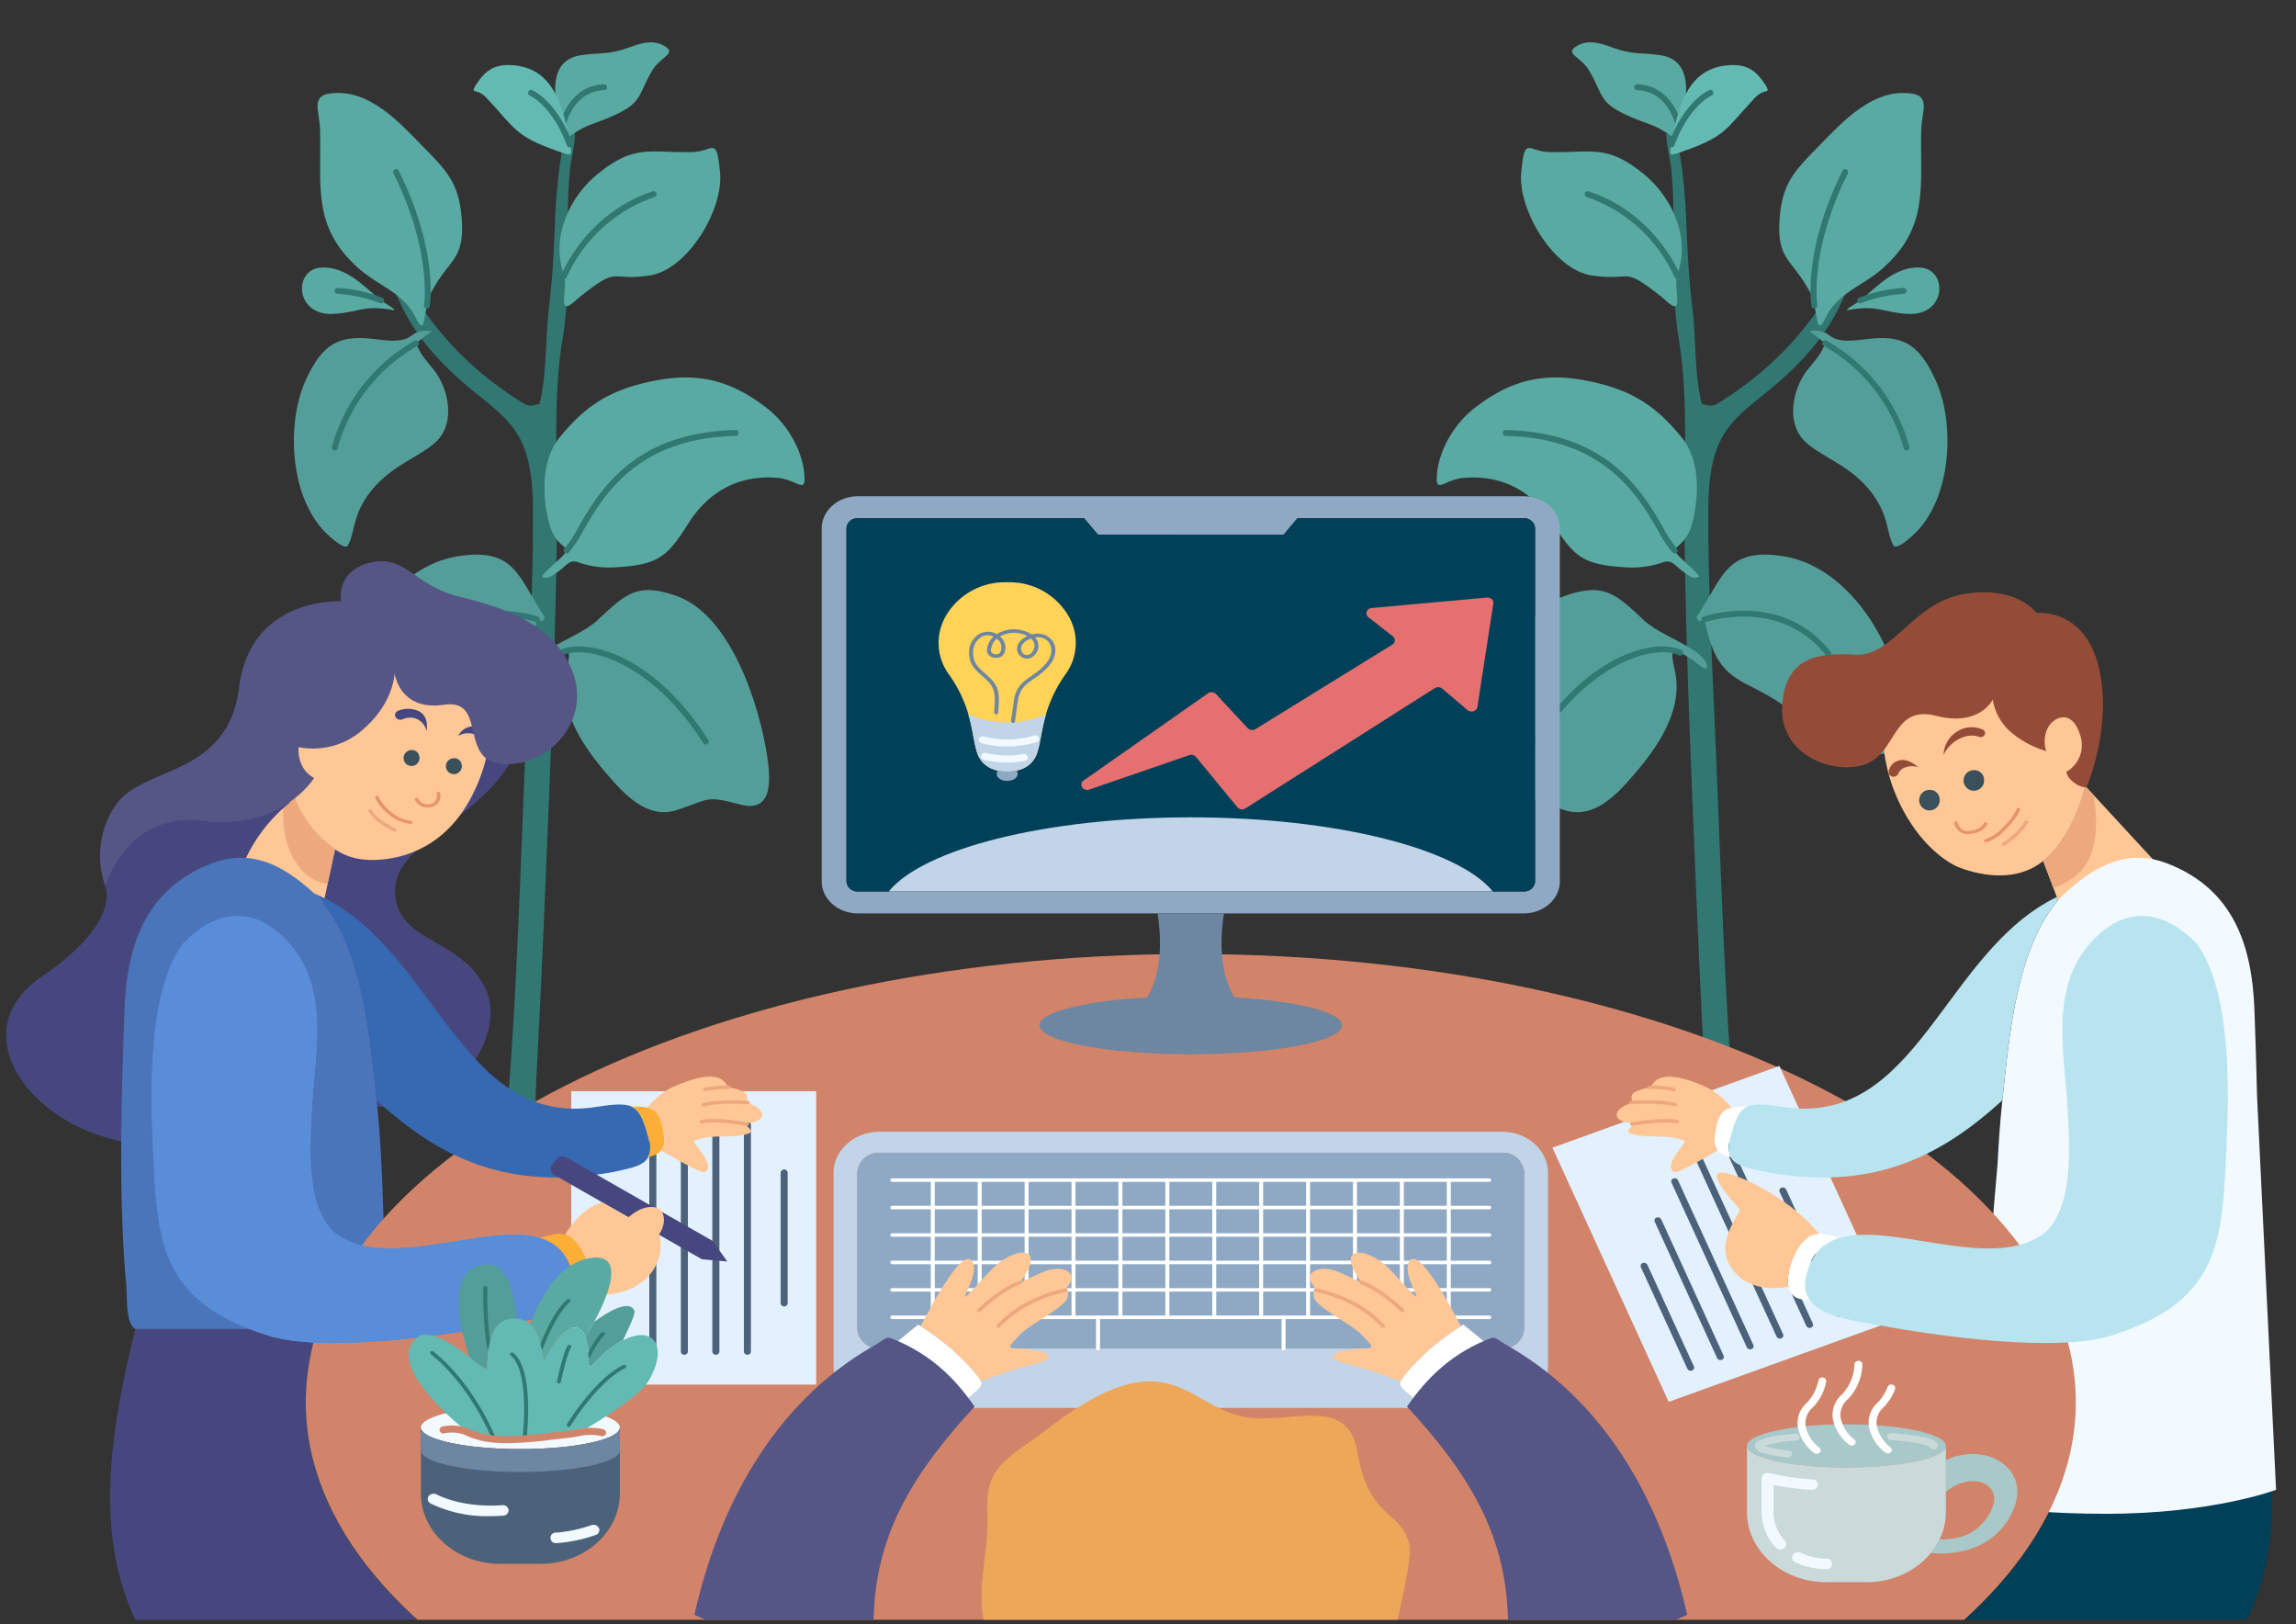 <svg xmlns="http://www.w3.org/2000/svg" xmlns:xlink="http://www.w3.org/1999/xlink" width="403.929" height="285.729" viewBox="0 0 403.929 285.729">
  <rect x="0" y="0" width="403.929" height="285.729" fill="#333333" stroke="none"/>
  <defs>
    <clipPath id="clip-path">
      <rect x="23" width="403.929" height="285.729" fill="none"/>
    </clipPath>
    <clipPath id="clip-path-2">
      <rect id="Rectángulo_43499" data-name="Rectángulo 43499" width="351.172" height="258.525" fill="none"/>
    </clipPath>
    <clipPath id="clip-path-3">
      <rect id="Rectángulo_43500" data-name="Rectángulo 43500" width="387.48" height="296.729" fill="none"/>
    </clipPath>
    <clipPath id="clip-path-4">
      <rect id="Rectángulo_43503" data-name="Rectángulo 43503" width="464.929" height="274.756" fill="none"/>
    </clipPath>
  </defs>
  <g id="Grupo_593156" data-name="Grupo 593156" transform="translate(-1409.071 -4339.192)">
    <g id="Grupo_de_desplazamiento_1" data-name="Grupo de desplazamiento 1" transform="translate(1386.071 4339.192)" clip-path="url(#clip-path)" style="isolation: isolate">
      <g id="Grupo_157783" data-name="Grupo 157783" transform="translate(62.722 38.204)">
        <g id="Grupo_154232" data-name="Grupo 154232" transform="translate(-36.308 -38.204)">
          <g id="Grupo_154231" data-name="Grupo 154231" clip-path="url(#clip-path-3)">
            <path id="Trazado_214589" data-name="Trazado 214589" d="M565.447,75.83c-.735-6.11-.926-10.865-1.17-16.959-.051-1.247-.922-16.515-3.265-14.723-.628.48.53,5.443.634,6.444,1.066,10.152-.313,20.448,1.4,30.53,1.723,10.633.836,22.825.964,33.739.236,20.3,1.143,41.114,1.981,61.42q.7,16.894,1.569,33.78c.583,11.292.274,21.93.409,33.13a29.459,29.459,0,0,0,.212,3.346c3.076.868,4.636,1.417,7.908,1.232.908-3.57-2.084-17.718-2.585-22.7-2.431-24.766-3.019-50.547-4.12-75.474-.563-12.758-1.237-26.23-1.172-38.965C568.3,93.2,575.566,94.846,585.7,83.4c4.406-4.974,6.3-9.215,8.451-15.466.342-.991.109-1.164-.493-1.99C587.172,77.3,581.442,84.9,570.2,92.008c-1.281.811-1.719.632-3.148.294-1.3-5.51-.99-10.881-1.6-16.473" transform="translate(-271.08 -21.248)" fill="#317772" fill-rule="evenodd"/>
            <path id="Trazado_214590" data-name="Trazado 214590" d="M533.294,212.862c.763.494,3.381,3.062,2.575.651-1.449-2.9-7.858-4.609-10.961-7.491-4.748-4.41-6.861-6.816-13.964-4.261-9.5,3.418-14.532,19.1-15.9,28.21-.6,3.989-1.077,10.036,4.774,8.459,6.176-1.664,5.368-.9,11.063.969,5.513,1.805,9.709-3.18,12.966-7.039,3.976-4.712,7.938-10.947,6.53-17.384-.83-3.79-.907-4.473,2.918-2.115" transform="translate(-239.12 -96.923)" fill="#549e9a" fill-rule="evenodd"/>
            <path id="Trazado_214591" data-name="Trazado 214591" d="M515.8,237.123a.517.517,0,0,0,.436-.239c9.384-14.729,20.939-17.35,24.761-15.436a.517.517,0,0,0,.462-.925c-4.237-2.12-16.24.339-26.094,15.805a.517.517,0,0,0,.435.8" transform="translate(-249.066 -106.17)" fill="#317772"/>
            <path id="Trazado_214592" data-name="Trazado 214592" d="M606.436,211.129c.615,2.9,2.469,11.683-1.89,12.468-4.213.758-9.627-1.527-12.884-4.159-5.482-4.429-5.351-4.739-11.884-8.042-5.227-2.643-6.059-6.111-7.33-11.347-.984.382-.869.51-1.383-.386,4.674-6.9,5.118-12.381,15.393-10.709,10.217,1.663,17.814,12.7,19.978,22.176" transform="translate(-276.03 -91.096)" fill="#549e9a" fill-rule="evenodd"/>
            <path id="Trazado_214593" data-name="Trazado 214593" d="M595.05,215.787a.517.517,0,0,0,.407-.836c-8.51-10.9-22.232-6.222-22.37-6.174a.517.517,0,0,0,.344.975c.13-.046,13.165-4.476,21.211,5.836a.517.517,0,0,0,.408.2" transform="translate(-276.84 -100.313)" fill="#317772"/>
            <path id="Trazado_214594" data-name="Trazado 214594" d="M525.575,162.224c.77.561,2.1,1.81,3.135,1.262.617-.325-4.588-4.135-4.2-4.826.37-.655,1.991-1.261,2.907-4.075,1.39-4.779,1.657-11.348-1.542-15.446-4.879-6.117-9.532-8.806-17.258-10.25-7.783-1.455-13.57.289-19.7,5.172-3.427,2.814-6.172,7.555-6.285,12.061-.063,2.481,1.461.352,4.463-.039,6.876-.684,12.335,2.217,16,8.012,3.6,5.7,5.186,7.206,12.274,7.652a16.766,16.766,0,0,0,7.084-.838c1.437-.507,1.942.4,3.126,1.315" transform="translate(-233.283 -61.998)" fill="#59aaa2" fill-rule="evenodd"/>
            <path id="Trazado_214595" data-name="Trazado 214595" d="M535.366,167.988a.517.517,0,0,0,.372-.876,21.222,21.222,0,0,1-2.414-3.667c-3.63-6.279-9.706-16.788-27.7-17.167a.517.517,0,0,0-.022,1.034c17.408.368,23.3,10.561,26.822,16.651a21.276,21.276,0,0,0,2.565,3.867.517.517,0,0,0,.372.158" transform="translate(-244.145 -70.635)" fill="#317772"/>
            <path id="Trazado_214596" data-name="Trazado 214596" d="M621.74,150.4c-1.411-2.116-.709-5.46-4.3-9.872-3.955-4.86-9.68-6.242-12.016-9.277-2.568-3.336-1.361-8.674,1-11.76,1.43-1.867,2.312-2.476,3.2-4.794-.92-.745-1.853-1.452-2.793-2.168,4.927-.387,2.119,2.536,9.643,1.494,6.7-.928,9.549.671,12.5,6.993,3.653,7.826,2.915,21.349-3.964,27.511-.586.526-2.508,2.282-3.276,1.873" transform="translate(-291.943 -54.322)" fill="#549e9a" fill-rule="evenodd"/>
            <path id="Trazado_214597" data-name="Trazado 214597" d="M628.737,135.141a.524.524,0,0,0,.143-.02.517.517,0,0,0,.354-.64,30.781,30.781,0,0,0-14.589-18.676.517.517,0,0,0-.441.935,29.717,29.717,0,0,1,14.037,18.025.517.517,0,0,0,.5.375" transform="translate(-296.738 -55.897)" fill="#317772"/>
            <path id="Trazado_214598" data-name="Trazado 214598" d="M607.39,71.19c-1.9,3.9-1.125-1.511-2.806-4.674-3.071-5.778-5.843-5.451-5.257-12.9.488-6.208,2.657-8.343,6.886-12.654s9.617-10.3,16.464-9.218c3.159.5,1.662,3.263,1.574,6.1-.31,9.9,1.589,17.266-6.875,24.7-3.467,3.048-7.841,4.2-9.986,8.636" transform="translate(-289.652 -15.268)" fill="#59aaa2" fill-rule="evenodd"/>
            <path id="Trazado_214599" data-name="Trazado 214599" d="M610.6,82.075a.524.524,0,0,0,.085-.007.518.518,0,0,0,.426-.594c-.016-.093-1.445-9.466,5.358-23.159a.517.517,0,1,0-.925-.46c-6.965,14.02-5.517,23.4-5.452,23.788a.517.517,0,0,0,.509.432" transform="translate(-294.814 -27.798)" fill="#317772"/>
            <path id="Trazado_214600" data-name="Trazado 214600" d="M624.924,96.55c2.983-2.472,5.946-5.723,10.192-5.55,5,.2,4.747,8.439-1.941,8.159-4.435-.186-5.333-1.653-10.551-.7-1.18.216,1.227-1.08,1.718-1.46Z" transform="translate(-300.795 -43.939)" fill="#59aaa2" fill-rule="evenodd"/>
            <path id="Trazado_214601" data-name="Trazado 214601" d="M626.332,100.651a.513.513,0,0,0,.218-.049,25.613,25.613,0,0,1,7.5-1.621.517.517,0,0,0-.1-1.029,25.951,25.951,0,0,0-7.841,1.713.517.517,0,0,0,.221.985" transform="translate(-302.493 -47.298)" fill="#317772"/>
            <path id="Trazado_214602" data-name="Trazado 214602" d="M536.1,76.565c-7.191-5.7-4.952-2.736-12.249-3.79-6.806-.983-13.11-11.617-12.487-18.125.633-6.624,1.138-3.691,4.884-3.6,7.475.185,10.127-1.49,16.686,3.876,4.63,3.785,7.791,10.23,6.325,16.231-.95,3.892-.557,2.29-.441,6.011.071,2.256-1.839.095-2.718-.6" transform="translate(-247.154 -24.301)" fill="#59aaa2" fill-rule="evenodd"/>
            <path id="Trazado_214603" data-name="Trazado 214603" d="M549.336,80.528a.524.524,0,0,0,.186-.035.518.518,0,0,0,.3-.669c-.042-.109-4.328-10.914-16.112-14.753a.517.517,0,0,0-.32.984A26.356,26.356,0,0,1,548.854,80.2a.518.518,0,0,0,.483.331" transform="translate(-257.644 -31.41)" fill="#317772"/>
            <path id="Trazado_214604" data-name="Trazado 214604" d="M546.214,30.909c1.018.33,1.341-1.765,1.617-2.659,1.255-4.084,2.218-10.731-3.549-11.585-3.549-.526-4.846-.018-8.584-1.395-2.161-.8-4.4-1.489-6.469-.017-1.678,1.191,1.141,1.781,2.521,4.164,2.588,4.468,1.593,5.654,7.34,8.123,3.065,1.317,4.193,1.284,7.124,3.367" transform="translate(-255.557 -6.949)" fill="#59aaa2" fill-rule="evenodd"/>
            <path id="Trazado_214605" data-name="Trazado 214605" d="M557.78,36.692a.474.474,0,0,0,.1-.009.516.516,0,0,0,.411-.6c-.013-.072-1.441-7.23-7.892-7.4a.51.51,0,0,0-.53.5.517.517,0,0,0,.5.531c5.627.145,6.891,6.491,6.9,6.555a.516.516,0,0,0,.507.421" transform="translate(-265.783 -13.849)" fill="#317772"/>
            <path id="Trazado_214606" data-name="Trazado 214606" d="M579,25.807c.8,1.544-.262.261-1.967,2.066C571.944,33.26,572.1,34.6,564.5,37.254c-2.774.97-2.695,1.169-1.936-2.618,1.165-5.814,2.952-12.1,10.006-12.5,3.214-.184,4.791,1.062,6.428,3.676" transform="translate(-271.702 -10.678)" fill="#63bab3" fill-rule="evenodd"/>
            <path id="Trazado_214607" data-name="Trazado 214607" d="M562.142,40.689a.518.518,0,0,0,.491-.357c.021-.064,2.13-6.407,6.548-8.786a.517.517,0,1,0-.489-.911c-4.787,2.577-6.951,9.1-7.041,9.376a.517.517,0,0,0,.331.652.528.528,0,0,0,.16.025" transform="translate(-271.467 -14.764)" fill="#317772"/>
            <path id="Trazado_214609" data-name="Trazado 214609" d="M591.926,408.926c-.3-4.6-2.783-30.067-9.568-28.848-4.769.856-11.324,24.637-7.477,30.453,2.459,3.718,16.765,10.415,17.078-.137Z" transform="translate(-277.313 -183.512)" fill="#549e9a" fill-rule="evenodd"/>
            <path id="Trazado_214612" data-name="Trazado 214612" d="M153.223,75.83c.735-6.11.926-10.865,1.17-16.959.051-1.247.922-16.515,3.265-14.723.628.48-.53,5.443-.634,6.444-1.066,10.152.313,20.448-1.4,30.53-1.723,10.633-.836,22.825-.964,33.739-.236,20.3-1.143,41.114-1.981,61.42q-.7,16.894-1.569,33.78c-.584,11.292-.274,21.93-.41,33.13a29.358,29.358,0,0,1-.212,3.346c-3.076.868-4.636,1.417-7.908,1.232-.908-3.57,2.084-17.718,2.585-22.7,2.432-24.766,3.019-50.547,4.12-75.474.563-12.758,1.237-26.23,1.172-38.965C150.368,93.2,143.1,94.846,132.965,83.4c-4.406-4.974-6.3-9.215-8.451-15.466-.342-.991-.11-1.164.493-1.99C131.5,77.3,137.227,84.9,148.471,92.008c1.281.811,1.719.632,3.148.294,1.3-5.51.99-10.881,1.6-16.473" transform="translate(-60.109 -21.248)" fill="#317772" fill-rule="evenodd"/>
            <path id="Trazado_214613" data-name="Trazado 214613" d="M178.05,212.862c-.763.494-3.381,3.062-2.575.651,1.449-2.9,7.858-4.609,10.961-7.491,4.748-4.41,6.861-6.816,13.964-4.261,9.5,3.418,14.532,19.1,15.9,28.21.6,3.989,1.077,10.036-4.774,8.459-6.176-1.664-5.368-.9-11.063.969-5.513,1.805-9.709-3.18-12.966-7.039-3.976-4.712-7.938-10.947-6.53-17.384.83-3.79.907-4.473-2.917-2.115" transform="translate(-84.744 -96.923)" fill="#549e9a" fill-rule="evenodd"/>
            <path id="Trazado_214614" data-name="Trazado 214614" d="M209.445,237.123a.516.516,0,0,1-.436-.239c-9.385-14.729-20.939-17.35-24.761-15.436a.517.517,0,0,1-.462-.925c4.237-2.12,16.24.339,26.095,15.805a.517.517,0,0,1-.435.8" transform="translate(-88.696 -106.17)" fill="#317772"/>
            <path id="Trazado_214615" data-name="Trazado 214615" d="M109.61,211.129c-.615,2.9-2.469,11.683,1.89,12.468,4.213.758,9.627-1.527,12.884-4.159,5.482-4.429,5.351-4.739,11.884-8.042,5.227-2.643,6.059-6.111,7.33-11.347.984.382.87.51,1.383-.386-4.674-6.9-5.118-12.381-15.393-10.709-10.217,1.663-17.814,12.7-19.978,22.176" transform="translate(-52.536 -91.096)" fill="#549e9a" fill-rule="evenodd"/>
            <path id="Trazado_214616" data-name="Trazado 214616" d="M133.6,215.787a.517.517,0,0,1-.407-.836c8.51-10.9,22.232-6.222,22.37-6.174a.517.517,0,0,1-.344.975c-.13-.046-13.165-4.476-21.212,5.836a.515.515,0,0,1-.407.2" transform="translate(-64.326 -100.313)" fill="#317772"/>
            <path id="Trazado_214617" data-name="Trazado 214617" d="M181.263,162.224c-.77.561-2.1,1.81-3.135,1.262-.617-.325,4.588-4.135,4.2-4.826-.37-.655-1.991-1.261-2.907-4.075-1.39-4.779-1.657-11.348,1.542-15.446,4.879-6.117,9.532-8.806,17.258-10.25,7.783-1.455,13.57.289,19.7,5.172,3.427,2.814,6.172,7.555,6.285,12.061.063,2.481-1.461.352-4.463-.039-6.876-.684-12.335,2.217-16,8.012-3.6,5.7-5.187,7.206-12.274,7.652a16.766,16.766,0,0,1-7.084-.838c-1.437-.507-1.942.4-3.126,1.315" transform="translate(-86.075 -61.998)" fill="#59aaa2" fill-rule="evenodd"/>
            <path id="Trazado_214618" data-name="Trazado 214618" d="M185.836,167.988a.517.517,0,0,1-.372-.876,21.225,21.225,0,0,0,2.414-3.667c3.63-6.279,9.706-16.788,27.7-17.167a.517.517,0,0,1,.022,1.034c-17.408.368-23.3,10.561-26.822,16.651a21.28,21.28,0,0,1-2.565,3.867.517.517,0,0,1-.372.158" transform="translate(-89.576 -70.635)" fill="#317772"/>
            <path id="Trazado_214619" data-name="Trazado 214619" d="M102.85,150.4c1.41-2.116.709-5.46,4.3-9.872,3.955-4.86,9.68-6.242,12.016-9.277,2.568-3.336,1.361-8.674-1-11.76-1.43-1.867-2.312-2.476-3.2-4.794.92-.745,1.852-1.452,2.792-2.168-4.927-.387-2.119,2.536-9.642,1.494-6.7-.928-9.549.671-12.5,6.993-3.653,7.826-2.915,21.349,3.964,27.511.586.526,2.508,2.282,3.277,1.873" transform="translate(-45.166 -54.322)" fill="#549e9a" fill-rule="evenodd"/>
            <path id="Trazado_214620" data-name="Trazado 214620" d="M106.905,135.141a.524.524,0,0,1-.143-.02.517.517,0,0,1-.354-.64A30.781,30.781,0,0,1,121,115.806a.517.517,0,0,1,.441.935A29.718,29.718,0,0,0,107.4,134.766a.517.517,0,0,1-.5.375" transform="translate(-51.424 -55.897)" fill="#317772"/>
            <path id="Trazado_214621" data-name="Trazado 214621" d="M118.814,71.19c1.9,3.9,1.124-1.511,2.806-4.674,3.071-5.778,5.843-5.451,5.257-12.9-.488-6.208-2.657-8.343-6.886-12.654s-9.617-10.3-16.464-9.218c-3.159.5-1.662,3.263-1.574,6.1.31,9.9-1.589,17.266,6.875,24.7,3.467,3.048,7.841,4.2,9.986,8.636" transform="translate(-49.071 -15.268)" fill="#59aaa2" fill-rule="evenodd"/>
            <path id="Trazado_214622" data-name="Trazado 214622" d="M133.223,82.075a.524.524,0,0,1-.085-.007.518.518,0,0,1-.426-.594c.015-.093,1.445-9.466-5.358-23.159a.517.517,0,1,1,.925-.46c6.965,14.02,5.517,23.4,5.452,23.788a.517.517,0,0,1-.509.432" transform="translate(-61.532 -27.798)" fill="#317772"/>
            <path id="Trazado_214623" data-name="Trazado 214623" d="M109.86,96.55c-2.983-2.472-5.946-5.723-10.192-5.55-5,.2-4.747,8.439,1.941,8.159,4.435-.186,5.333-1.653,10.551-.7,1.18.216-1.227-1.08-1.718-1.46Z" transform="translate(-46.508 -43.939)" fill="#59aaa2" fill-rule="evenodd"/>
            <path id="Trazado_214624" data-name="Trazado 214624" d="M115.524,100.651a.514.514,0,0,1-.218-.049,25.612,25.612,0,0,0-7.5-1.621.517.517,0,0,1,.1-1.029,25.948,25.948,0,0,1,7.841,1.713.517.517,0,0,1-.221.985" transform="translate(-51.882 -47.298)" fill="#317772"/>
            <path id="Trazado_214625" data-name="Trazado 214625" d="M187.418,76.565c7.191-5.7,4.952-2.736,12.249-3.79,6.806-.983,13.11-11.617,12.487-18.125-.633-6.624-1.138-3.691-4.884-3.6-7.475.185-10.127-1.49-16.686,3.876-4.63,3.785-7.791,10.23-6.325,16.231.95,3.892.557,2.29.441,6.011-.071,2.256,1.839.095,2.718-.6" transform="translate(-88.888 -24.301)" fill="#59aaa2" fill-rule="evenodd"/>
            <path id="Trazado_214626" data-name="Trazado 214626" d="M184.924,80.528a.517.517,0,0,1-.483-.7c.042-.109,4.327-10.914,16.112-14.753a.517.517,0,0,1,.32.984A26.356,26.356,0,0,0,185.405,80.2a.516.516,0,0,1-.482.331" transform="translate(-89.135 -31.41)" fill="#317772"/>
            <path id="Trazado_214627" data-name="Trazado 214627" d="M185,30.909c-1.018.33-1.341-1.765-1.617-2.659-1.255-4.084-2.218-10.731,3.549-11.585,3.549-.526,4.846-.018,8.585-1.395,2.162-.8,4.4-1.489,6.469-.017,1.678,1.191-1.141,1.781-2.521,4.164-2.588,4.468-1.593,5.654-7.34,8.123-3.065,1.317-4.193,1.284-7.124,3.367" transform="translate(-88.181 -6.949)" fill="#59aaa2" fill-rule="evenodd"/>
            <path id="Trazado_214628" data-name="Trazado 214628" d="M184.332,36.692a.473.473,0,0,1-.1-.009.516.516,0,0,1-.411-.6c.013-.072,1.441-7.23,7.892-7.4a.51.51,0,0,1,.53.5.517.517,0,0,1-.5.531c-5.627.145-6.891,6.491-6.9,6.555a.516.516,0,0,1-.507.421" transform="translate(-88.849 -13.849)" fill="#317772"/>
            <path id="Trazado_214629" data-name="Trazado 214629" d="M154.944,25.807c-.8,1.544.262.261,1.967,2.066,5.089,5.387,4.931,6.724,12.532,9.381,2.774.97,2.695,1.169,1.936-2.618-1.165-5.814-2.951-12.1-10.006-12.5-3.215-.184-4.791,1.062-6.428,3.676" transform="translate(-74.762 -10.678)" fill="#63bab3" fill-rule="evenodd"/>
            <path id="Trazado_214630" data-name="Trazado 214630" d="M180.533,40.689a.517.517,0,0,1-.491-.357c-.021-.064-2.13-6.407-6.548-8.786a.517.517,0,0,1,.49-.911c4.787,2.577,6.951,9.1,7.041,9.376a.517.517,0,0,1-.331.652.528.528,0,0,1-.16.025" transform="translate(-83.728 -14.764)" fill="#317772"/>
          </g>
        </g>
        <g id="Grupo_154234" data-name="Grupo 154234" transform="translate(-62.722 -28.044)">
          <g id="Grupo_154233" data-name="Grupo 154233" transform="translate(0 0)" clip-path="url(#clip-path-4)">
            <path id="Trazado_214635" data-name="Trazado 214635" d="M144.669,182c7.677,8.153,7.208,18.493-1.137,26.807s-17.408,11.154-16.227,18.94,11.538,7.142,15.756,15.729-5.965,25.395-25.8,19.746-29.824-26.4-23.765-42.267,17.3-18.342,19.933-30.879,12.875-13.987,20.337-12.537,10.9,4.461,10.9,4.461" transform="translate(-34.7 -79.849)" fill="#47477f"/>
            <path id="Trazado_214636" data-name="Trazado 214636" d="M119.832,243.937l-1.314,6.141-1.63,7.641-8.9,4.206-7.845-12.831,10.906-15.6.824-1.182a20.284,20.284,0,0,0,7.962,11.622" transform="translate(-37.894 -104.718)" fill="#ffc795"/>
            <path id="Trazado_214637" data-name="Trazado 214637" d="M126.319,243.937l-1.314,6.141a8.023,8.023,0,0,1-5.521-3.766c-2.621-3.843-2.541-8.994-1.952-12.815l.824-1.182a20.284,20.284,0,0,0,7.962,11.622" transform="translate(-44.381 -104.718)" fill="#eea87e"/>
            <path id="Trazado_214638" data-name="Trazado 214638" d="M88.507,237.829a27.783,27.783,0,0,0-8.979,12.805c-2.967,8.554.323,17.529,6.114,25.511S80.156,300.22,61.526,297.9s-31.01-19.7-16.771-29.385S56,252.569,56,252.569s-2.159-9.243,10.67-13.273,21.833-1.467,21.833-1.467" transform="translate(-14.478 -106.839)" fill="#47477f"/>
            <path id="Trazado_214639" data-name="Trazado 214639" d="M625.8,234.84l-1.53-1.655c-1.345,5.7-4.146,10.539-7.361,13.183a.034.034,0,0,1-.019.011l1.791,4.744.609,1.613.221.583,3.124,8.271,15.076.379,3.309-10.654Z" transform="translate(-234.442 -105.11)" fill="#ffc795"/>
            <path id="Trazado_214640" data-name="Trazado 214640" d="M622.69,248.93a12.113,12.113,0,0,1-4.009,2.193l-1.791-4.744a.034.034,0,0,0,.019-.011c3.216-2.644,6.017-7.488,7.361-13.183l1.53,1.655c.737,4.761.787,11.039-3.111,14.09" transform="translate(-234.442 -105.11)" fill="#eea87e"/>
            <path id="Trazado_214641" data-name="Trazado 214641" d="M606.99,211.128a29.4,29.4,0,0,0-1.067-17.447c-4.7-11.927-23.364-12.541-31.174-2.21s-.524,28.707,9.534,33.763c0,0,9.045,4.234,15.328-.91l.017-.013c3.218-2.645,6.02-7.488,7.361-13.182" transform="translate(-217.164 -83.052)" fill="#ffc795"/>
            <path id="Trazado_214642" data-name="Trazado 214642" d="M588.608,219.3a5.036,5.036,0,0,1,2.867-4.4,4.687,4.687,0,0,1,4.029-.06.658.658,0,0,1,.258,1.036l0,0a.839.839,0,0,1-.942.22,4.042,4.042,0,0,0-2.922.14,5.973,5.973,0,0,0-3.288,3.068" transform="translate(-223.685 -96.658)" fill="#944c38"/>
            <path id="Trazado_214643" data-name="Trazado 214643" d="M578.191,226.163s-1.952-1.911-3.726-1.034a2.264,2.264,0,0,0-1.436,1.907.729.729,0,0,0,.338.644.9.9,0,0,0,1.324-.337,1.991,1.991,0,0,1,.812-.937,3.341,3.341,0,0,1,2.689-.244" transform="translate(-217.759 -101.379)" fill="#944c38"/>
            <path id="Trazado_214644" data-name="Trazado 214644" d="M594.069,246.783a2.455,2.455,0,0,1-1.39-.391,2.482,2.482,0,0,1-1.007-1.553.282.282,0,0,1,.263-.31.309.309,0,0,1,.351.233,1.773,1.773,0,0,0,2.156,1.447c1.983-.253,2.415-1.342,2.419-1.353a.323.323,0,0,1,.392-.174.27.27,0,0,1,.2.348c-.022.058-.562,1.423-2.919,1.723a3.722,3.722,0,0,1-.46.03" transform="translate(-224.849 -110.216)" fill="#e69468"/>
            <path id="Trazado_214645" data-name="Trazado 214645" d="M600.41,246.3a.307.307,0,0,1-.3-.2.271.271,0,0,1,.212-.339,8.012,8.012,0,0,0,3.311-2.324,10.8,10.8,0,0,0,2.232-3.03.321.321,0,0,1,.389-.178.27.27,0,0,1,.2.344,10.9,10.9,0,0,1-2.347,3.216,8.4,8.4,0,0,1-3.616,2.5.351.351,0,0,1-.085.01" transform="translate(-228.056 -108.275)" fill="#e69468"/>
            <path id="Trazado_214646" data-name="Trazado 214646" d="M605.487,248.694a.322.322,0,0,1-.258-.122.256.256,0,0,1,.085-.381,14.979,14.979,0,0,0,2.064-1.6,10.073,10.073,0,0,0,1.836-2.19.33.33,0,0,1,.416-.122.261.261,0,0,1,.136.369,10.405,10.405,0,0,1-1.947,2.327,15.115,15.115,0,0,1-2.161,1.673.337.337,0,0,1-.172.046" transform="translate(-229.987 -110.091)" fill="#eea87e"/>
            <path id="Trazado_214647" data-name="Trazado 214647" d="M597.906,229.756a1.807,1.807,0,1,1-1.795-1.592,1.7,1.7,0,0,1,1.795,1.592" transform="translate(-225.857 -102.849)" fill="#3a505b"/>
            <path id="Trazado_214648" data-name="Trazado 214648" d="M585.3,236.062a1.807,1.807,0,1,1-1.794-1.592,1.7,1.7,0,0,1,1.794,1.592" transform="translate(-221.06 -105.688)" fill="#3a505b"/>
            <path id="Trazado_214649" data-name="Trazado 214649" d="M589.233,199.18a17.023,17.023,0,0,1-6.489-3.583,9.6,9.6,0,0,1-2.915-5.5s-2.243,4.839-9.963,2.881-6.832,6.416-12.394,8.482-15.176-1.552-14.689-10.155,6.125-9.473,12.866-9.092,10.024-9.18,19.23-10.679,12.687,3.358,12.687,3.358,8.355-.969,10.894,9.456-2.135,21.218-2.135,21.218a3.569,3.569,0,0,1-2.2-.864c-1.333-.958-1.335-1.894-1.335-1.894a5.384,5.384,0,0,0,2.392-6.513c-1.409-4.513-4.559-3.223-5.651-1.231a5.379,5.379,0,0,0-.294,4.113" transform="translate(-206.249 -77.223)" fill="#944c38"/>
            <path id="Trazado_214650" data-name="Trazado 214650" d="M644.294,406.949H612.1a41.571,41.571,0,0,1,2.083,12.89c0,13.887-7.1,26.932-19.547,38.264h49.655c7.25-15.443,4.4-33.128,0-51.154" transform="translate(-225.979 -183.348)" fill="#004059" fill-rule="evenodd"/>
            <path id="Trazado_214651" data-name="Trazado 214651" d="M646.494,298.119h0c-.1-4.753-.259-9.469-.418-14.087l-.055-1.438c-.449-10.53-3.4-20.811-15.3-25.4-7.639-2.947-13.615,1.071-18.691,5.868-8,8.705-9.165,24.937-10.364,36.042-.374,3.457-.63,7.165-.82,10.9h0L595.8,369s5.429,2.582,24.163,2.582,29.877-4.22,29.877-4.22Z" transform="translate(-226.419 -115.468)" fill="#f2f9ff" fill-rule="evenodd"/>
            <path id="Trazado_214652" data-name="Trazado 214652" d="M112.613,340.394c-3.714,2.124-10.495,3.744-14.879,4.4-5.795.446-10.675-.765-16.1-2.4l-1.783-.6a48.846,48.846,0,0,1-6.15-2.731c-1.749-.94-1.4-5.45-1.592-7.555-1.389-15.415-.888-32-.354-47.482l.055-1.438c.449-10.53,3.4-20.811,15.3-25.4,7.639-2.947,13.615,1.071,18.691,5.869,8,8.705,9.165,24.936,10.364,36.041.833,7.715,1.1,16.661,1.293,24.463.146,5.933.037,12.352-4.847,16.828" transform="translate(-26.889 -115.467)" fill="#4b75ba" fill-rule="evenodd"/>
            <path id="Trazado_214653" data-name="Trazado 214653" d="M72.507,406.949h32.06a41.572,41.572,0,0,0-2.083,12.89c0,13.887,7.1,26.932,19.547,38.264H72.507c-7.251-15.443-4.4-33.128,0-51.154" transform="translate(-25.698 -183.348)" fill="#47477f" fill-rule="evenodd"/>
            <path id="Trazado_214654" data-name="Trazado 214654" d="M279.31,444.665c85.76,0,155.7-35.417,155.7-78.843s-69.945-78.842-155.7-78.842-155.7,35.417-155.7,78.842,69.946,78.843,155.7,78.843" transform="translate(-46.82 -129.331)" fill="#d18469" fill-rule="evenodd"/>
            <path id="Trazado_214764" data-name="Trazado 214764" d="M0,0,42.411,1.694l2.138,49.119L2.138,49.119Z" transform="translate(296.114 191.715) rotate(-22.095)" fill="#e3f1ff"/>
            <path id="Trazado_214655" data-name="Trazado 214655" d="M518.359,396.291a.649.649,0,0,1-.807-.3l-10.983-24a.53.53,0,0,1,.341-.716.648.648,0,0,1,.807.3l10.983,24a.531.531,0,0,1-.341.716" transform="translate(-192.463 -167.265)" fill="#4c627a"/>
            <path id="Trazado_214656" data-name="Trazado 214656" d="M511.632,404.727a.649.649,0,0,1-.807-.3l-8.185-17.889a.53.53,0,0,1,.341-.716.648.648,0,0,1,.807.3l8.186,17.889a.53.53,0,0,1-.341.716" transform="translate(-190.969 -173.816)" fill="#4c627a"/>
            <path id="Trazado_214657" data-name="Trazado 214657" d="M532.949,382.74a.649.649,0,0,1-.807-.3l-14.724-32.179a.53.53,0,0,1,.341-.716.649.649,0,0,1,.807.3l14.724,32.179a.53.53,0,0,1-.341.716" transform="translate(-196.59 -157.482)" fill="#4c627a"/>
            <path id="Trazado_214658" data-name="Trazado 214658" d="M525.4,388.785a.649.649,0,0,1-.807-.3L511.333,359.5a.531.531,0,0,1,.341-.716.649.649,0,0,1,.807.3l13.262,28.984a.53.53,0,0,1-.341.716" transform="translate(-194.276 -161.642)" fill="#4c627a"/>
            <path id="Trazado_214659" data-name="Trazado 214659" d="M552.776,384.452a.649.649,0,0,1-.807-.3l-9.937-21.718a.53.53,0,0,1,.341-.716.649.649,0,0,1,.807.3l9.937,21.717a.53.53,0,0,1-.341.716" transform="translate(-205.952 -162.963)" fill="#4c627a"/>
            <path id="Trazado_214660" data-name="Trazado 214660" d="M541.393,379.312a.649.649,0,0,1-.807-.3L525.862,346.83a.53.53,0,0,1,.341-.716.649.649,0,0,1,.807.3L541.734,378.6a.531.531,0,0,1-.341.716" transform="translate(-199.802 -155.938)" fill="#4c627a"/>
            <rect id="Rectángulo_43502" data-name="Rectángulo 43502" width="43.098" height="51.604" transform="translate(123.493 181.785)" fill="#e3f1ff"/>
            <path id="Trazado_214661" data-name="Trazado 214661" d="M259.057,380a.588.588,0,0,1-.62-.55V356.469a.624.624,0,0,1,1.239,0v22.979a.588.588,0,0,1-.62.55" transform="translate(-98.103 -160.371)" fill="#4c627a"/>
            <path id="Trazado_214662" data-name="Trazado 214662" d="M239.672,381.537a.588.588,0,0,1-.62-.55V341a.624.624,0,0,1,1.239,0v39.99a.588.588,0,0,1-.62.55" transform="translate(-90.73 -153.405)" fill="#4c627a"/>
            <path id="Trazado_214663" data-name="Trazado 214663" d="M248.623,381.537a.588.588,0,0,1-.62-.55V341a.624.624,0,0,1,1.239,0v39.99a.588.588,0,0,1-.62.55" transform="translate(-94.134 -153.405)" fill="#4c627a"/>
            <path id="Trazado_214664" data-name="Trazado 214664" d="M221.77,381.537a.588.588,0,0,1-.62-.55V341a.624.624,0,0,1,1.239,0v39.99a.588.588,0,0,1-.62.55" transform="translate(-83.921 -153.405)" fill="#4c627a"/>
            <path id="Trazado_214665" data-name="Trazado 214665" d="M230.721,381.537a.588.588,0,0,1-.62-.55V341a.624.624,0,0,1,1.239,0v39.99a.588.588,0,0,1-.62.55" transform="translate(-87.325 -153.405)" fill="#4c627a"/>
            <path id="Trazado_214666" data-name="Trazado 214666" d="M281.6,343.834h109.42c4.473,0,8.133,3.246,8.133,7.215v34.162c0,3.969-3.66,7.215-8.133,7.215H281.6c-4.473,0-8.132-3.247-8.132-7.215V351.049c0-3.969,3.659-7.215,8.132-7.215m0,3.7a3.77,3.77,0,0,0-3.963,3.516v27.4a3.772,3.772,0,0,0,3.963,3.516h109.42a3.774,3.774,0,0,0,3.963-3.516v-27.4a3.772,3.772,0,0,0-3.963-3.516Z" transform="translate(-103.821 -154.93)" fill="#c1d4e8" fill-rule="evenodd"/>
            <path id="Trazado_214667" data-name="Trazado 214667" d="M284.161,350.561H393.58a3.772,3.772,0,0,1,3.963,3.516v27.4A3.773,3.773,0,0,1,393.58,385H284.161a3.772,3.772,0,0,1-3.963-3.516v-27.4a3.77,3.77,0,0,1,3.963-3.516" transform="translate(-106.38 -157.959)" fill="#8fa9c4" fill-rule="evenodd"/>
            <path id="Trazado_214668" data-name="Trazado 214668" d="M348.329,408.767a.33.33,0,0,1-.348-.309v-5.484a.351.351,0,0,1,.7,0v5.484a.33.33,0,0,1-.348.309" transform="translate(-132.162 -181.419)" fill="#fff"/>
            <path id="Trazado_214669" data-name="Trazado 214669" d="M401.014,408.767a.33.33,0,0,1-.348-.309v-5.484a.351.351,0,0,1,.7,0v5.484a.33.33,0,0,1-.348.309" transform="translate(-152.201 -181.419)" fill="#fff"/>
            <path id="Trazado_214670" data-name="Trazado 214670" d="M394.949,359.383H289.939a.311.311,0,1,1,0-.618H394.949a.311.311,0,1,1,0,.618" transform="translate(-109.953 -161.653)" fill="#fff"/>
            <path id="Trazado_214671" data-name="Trazado 214671" d="M394.949,368.164H289.939a.311.311,0,1,1,0-.618H394.949a.311.311,0,1,1,0,.618" transform="translate(-109.953 -165.606)" fill="#fff"/>
            <path id="Trazado_214672" data-name="Trazado 214672" d="M394.949,376.943H289.939a.311.311,0,1,1,0-.618H394.949a.311.311,0,1,1,0,.618" transform="translate(-109.953 -169.559)" fill="#fff"/>
            <path id="Trazado_214673" data-name="Trazado 214673" d="M394.949,385.723H289.939a.311.311,0,1,1,0-.618H394.949a.311.311,0,1,1,0,.618" transform="translate(-109.953 -173.512)" fill="#fff"/>
            <path id="Trazado_214674" data-name="Trazado 214674" d="M394.949,394.5H289.939a.311.311,0,1,1,0-.618H394.949a.311.311,0,1,1,0,.618" transform="translate(-109.953 -177.465)" fill="#fff"/>
            <path id="Trazado_214675" data-name="Trazado 214675" d="M394.949,403.283H289.939a.311.311,0,1,1,0-.618H394.949a.311.311,0,1,1,0,.618" transform="translate(-109.953 -181.419)" fill="#fff"/>
            <path id="Trazado_214676" data-name="Trazado 214676" d="M301.42,383.517a.33.33,0,0,1-.348-.309V359.074a.351.351,0,0,1,.7,0v24.134a.33.33,0,0,1-.348.309" transform="translate(-114.32 -161.653)" fill="#fff"/>
            <path id="Trazado_214677" data-name="Trazado 214677" d="M314.739,383.517a.33.33,0,0,1-.348-.309V359.074a.351.351,0,0,1,.7,0v24.134a.33.33,0,0,1-.348.309" transform="translate(-119.385 -161.653)" fill="#fff"/>
            <path id="Trazado_214678" data-name="Trazado 214678" d="M328.057,383.517a.33.33,0,0,1-.348-.309V359.074a.351.351,0,0,1,.7,0v24.134a.33.33,0,0,1-.348.309" transform="translate(-124.451 -161.653)" fill="#fff"/>
            <path id="Trazado_214679" data-name="Trazado 214679" d="M341.376,383.517a.33.33,0,0,1-.348-.309V359.074a.351.351,0,0,1,.7,0v24.134a.33.33,0,0,1-.348.309" transform="translate(-129.517 -161.653)" fill="#fff"/>
            <path id="Trazado_214680" data-name="Trazado 214680" d="M354.694,383.517a.33.33,0,0,1-.348-.309V359.074a.351.351,0,0,1,.7,0v24.134a.33.33,0,0,1-.348.309" transform="translate(-134.583 -161.653)" fill="#fff"/>
            <path id="Trazado_214681" data-name="Trazado 214681" d="M368.012,383.517a.33.33,0,0,1-.348-.309V359.074a.351.351,0,0,1,.7,0v24.134a.33.33,0,0,1-.348.309" transform="translate(-139.648 -161.653)" fill="#fff"/>
            <path id="Trazado_214682" data-name="Trazado 214682" d="M381.331,383.517a.33.33,0,0,1-.348-.309V359.074a.351.351,0,0,1,.7,0v24.134a.33.33,0,0,1-.348.309" transform="translate(-144.714 -161.653)" fill="#fff"/>
            <path id="Trazado_214683" data-name="Trazado 214683" d="M394.649,383.517a.33.33,0,0,1-.348-.309V359.074a.351.351,0,0,1,.7,0v24.134a.33.33,0,0,1-.348.309" transform="translate(-149.78 -161.653)" fill="#fff"/>
            <path id="Trazado_214684" data-name="Trazado 214684" d="M407.968,383.517a.33.33,0,0,1-.348-.309V359.074a.351.351,0,0,1,.7,0v24.134a.33.33,0,0,1-.348.309" transform="translate(-154.846 -161.653)" fill="#fff"/>
            <path id="Trazado_214685" data-name="Trazado 214685" d="M421.286,383.517a.33.33,0,0,1-.348-.309V359.074a.351.351,0,0,1,.7,0v24.134a.33.33,0,0,1-.348.309" transform="translate(-159.911 -161.653)" fill="#fff"/>
            <path id="Trazado_214686" data-name="Trazado 214686" d="M434.6,383.517a.33.33,0,0,1-.348-.309V359.074a.351.351,0,0,1,.7,0v24.134a.33.33,0,0,1-.348.309" transform="translate(-164.977 -161.653)" fill="#fff"/>
            <path id="Trazado_214687" data-name="Trazado 214687" d="M447.923,383.517a.33.33,0,0,1-.348-.309V359.074a.351.351,0,0,1,.7,0v24.134a.33.33,0,0,1-.348.309" transform="translate(-170.043 -161.653)" fill="#fff"/>
            <path id="Trazado_214688" data-name="Trazado 214688" d="M316.524,447.226c-.639-9.093,4.028-9.98,11.47-15.839,22.163-16.571,23.884-1.147,36.532-1.154,7.85,0,15.681-3,17.139,6.069,1.879,11.7,7.693,10,9.094,16.159.6,2.619-2.351,13.993-3.049,17.649-2.053,10.757-8.947,14.891-20.4,18.171-8.083,2.314-27.976,5.383-35.156.578-4.31-2.885-13.3-13.374-14.939-17.915-3.527-9.769-.465-15.142-.687-23.718" transform="translate(-119.808 -190.895)" fill="#eea659" fill-rule="evenodd"/>
            <path id="Trazado_214689" data-name="Trazado 214689" d="M304.023,412.654c3.2,3.6,3.148,3.183.079,5.8a30.064,30.064,0,0,0-12.367-9.971c1.176-.977,2.358-1.948,3.564-2.912a40.18,40.18,0,0,1,8.725,7.082" transform="translate(-110.768 -182.728)" fill="#fff" fill-rule="evenodd"/>
            <path id="Trazado_214690" data-name="Trazado 214690" d="M324.085,390.222c-.286,1.921-6.646,4.8-8.469,6.772s-2.419,2.312-.548,2.379c3.232.115,9.193,1.2,2.873,2.794a75.037,75.037,0,0,0-9.145,3.017,13.619,13.619,0,0,0-2.322-2.911,38.913,38.913,0,0,0-8.3-6.8c2.193-4.119,7.707-14.562,9.218-11.186,1.36,3.04-5.583,10.854,2.806,1.682,4.314-4.718,10.559-5.052,5.427,1.854-.015.02,3.6-1.775,4.764-2.141,3.108-.979,5.3.517,3.94,2.363-1.341,1.814,0,.531-.244,2.178" transform="translate(-113.217 -172.347)" fill="#ffc795" fill-rule="evenodd"/>
            <path id="Trazado_214691" data-name="Trazado 214691" d="M233.957,458.5c4.065-18.108,13.322-36.842,31.427-47.248,2.886-1.659,2.049-1.881,4.31-.911,6.046,2.592,10.065,6.561,13.552,11.534C272.947,433,265.988,443.8,265.514,458.5s-31.557,0-31.557,0" transform="translate(-88.792 -184.618)" fill="#555586" fill-rule="evenodd"/>
            <path id="Trazado_214692" data-name="Trazado 214692" d="M320.089,400.912a.376.376,0,0,1-.217-.068.286.286,0,0,1-.055-.434c4.653-5.18,11.757-6.39,12.056-6.439a.349.349,0,0,1,.405.248.314.314,0,0,1-.279.36c-.071.012-7.152,1.223-11.638,6.216a.365.365,0,0,1-.273.117" transform="translate(-121.42 -177.502)" fill="#eea87e"/>
            <path id="Trazado_214693" data-name="Trazado 214693" d="M314.528,397.113a.375.375,0,0,1-.238-.084.285.285,0,0,1-.015-.437c4.365-4.114,7.215-4.94,7.334-4.973a.357.357,0,0,1,.436.2.3.3,0,0,1-.226.388c-.028.008-2.817.83-7.037,4.807a.368.368,0,0,1-.253.1" transform="translate(-119.305 -176.439)" fill="#eea87e"/>
            <path id="Trazado_214694" data-name="Trazado 214694" d="M436.736,412.654c-3.2,3.6-3.148,3.183-.079,5.8a30.064,30.064,0,0,1,12.368-9.971c-1.176-.977-2.358-1.948-3.564-2.912a40.178,40.178,0,0,0-8.725,7.082" transform="translate(-165.01 -182.728)" fill="#fff" fill-rule="evenodd"/>
            <path id="Trazado_214695" data-name="Trazado 214695" d="M409.378,390.222c.286,1.921,6.646,4.8,8.469,6.772s2.419,2.312.548,2.379c-3.232.115-9.193,1.2-2.873,2.794a75.033,75.033,0,0,1,9.145,3.017,13.619,13.619,0,0,1,2.322-2.911,38.914,38.914,0,0,1,8.3-6.8c-2.193-4.119-7.707-14.562-9.218-11.186-1.36,3.04,5.583,10.854-2.806,1.682-4.314-4.718-10.559-5.052-5.427,1.854.015.02-3.6-1.775-4.764-2.141-3.108-.979-5.3.517-3.94,2.363,1.342,1.814,0,.531.244,2.178" transform="translate(-155.264 -172.347)" fill="#ffc795" fill-rule="evenodd"/>
            <path id="Trazado_214696" data-name="Trazado 214696" d="M485.558,458.5c-4.065-18.108-13.323-36.842-31.427-47.248-2.886-1.659-2.049-1.881-4.31-.911-6.046,2.592-10.065,6.561-13.552,11.534C446.568,433,453.526,443.8,454,458.5s31.557,0,31.557,0" transform="translate(-165.742 -184.618)" fill="#555586" fill-rule="evenodd"/>
            <path id="Trazado_214697" data-name="Trazado 214697" d="M421.981,400.912a.364.364,0,0,1-.272-.117c-4.486-4.993-11.566-6.2-11.638-6.216a.313.313,0,0,1-.279-.36.346.346,0,0,1,.405-.248c.3.049,7.4,1.259,12.056,6.439a.285.285,0,0,1-.055.434.373.373,0,0,1-.217.068" transform="translate(-155.67 -177.502)" fill="#eea87e"/>
            <path id="Trazado_214698" data-name="Trazado 214698" d="M430.4,397.113a.369.369,0,0,1-.254-.1c-4.242-4-7.008-4.8-7.036-4.806a.3.3,0,0,1-.229-.388.361.361,0,0,1,.437-.2c.119.033,2.969.859,7.335,4.973a.286.286,0,0,1-.015.437.375.375,0,0,1-.238.084" transform="translate(-160.646 -176.439)" fill="#eea87e"/>
            <path id="Trazado_214699" data-name="Trazado 214699" d="M276.448,140.52H393.615c3.49,0,6.344,2.532,6.344,5.629v62.115c0,3.1-2.854,5.628-6.344,5.628H276.448c-3.49,0-6.344-2.532-6.344-5.628V146.149c0-3.1,2.854-5.629,6.344-5.629m42.26,6.757-2.446-2.9H276.448a1.9,1.9,0,0,0-1.995,1.77v62.115a1.9,1.9,0,0,0,1.995,1.77H393.615a1.9,1.9,0,0,0,1.995-1.77V146.149a1.9,1.9,0,0,0-1.995-1.77H353.8l-2.446,2.9Z" transform="translate(-102.541 -63.387)" fill="#8fa9c4" fill-rule="evenodd"/>
            <path id="Trazado_214700" data-name="Trazado 214700" d="M279.118,213.194H396.285a1.9,1.9,0,0,0,1.995-1.77V149.31a1.9,1.9,0,0,0-1.995-1.77H356.47l-2.446,2.9H321.378l-2.446-2.9H279.118a1.9,1.9,0,0,0-1.995,1.77v62.115a1.9,1.9,0,0,0,1.995,1.77" transform="translate(-105.21 -66.548)" fill="#004059" fill-rule="evenodd"/>
            <path id="Trazado_214701" data-name="Trazado 214701" d="M366.239,288.765c10.949.634,18.924,2.584,18.924,4.892,0,2.821-11.916,5.109-26.615,5.109s-26.614-2.288-26.614-5.109c0-2.308,7.975-4.258,18.924-4.892,2.93-4.66,2.384-11.4,1.857-14.78h11.667c-.527,3.376-1.072,10.12,1.858,14.78" transform="translate(-126.058 -123.48)" fill="#6d86a1" fill-rule="evenodd"/>
            <path id="Trazado_214702" data-name="Trazado 214702" d="M289.131,256.289H395.405c-6.086-7.5-27.57-13.037-53.137-13.037s-47.051,5.54-53.137,13.037" transform="translate(-109.778 -109.643)" fill="#c1d4e8" fill-rule="evenodd"/>
            <path id="Trazado_214703" data-name="Trazado 214703" d="M344.208,205.111l21.862-15.329a1.139,1.139,0,0,1,1.452.137l5.54,5.962a1.135,1.135,0,0,0,1.4.172l24.055-14.85a.882.882,0,0,0,.446-.706.856.856,0,0,0-.35-.748l-4.295-3.37a.845.845,0,0,1-.3-.978,1,1,0,0,1,.887-.637l20.251-1.837a1.087,1.087,0,0,1,.856.278.835.835,0,0,1,.284.769l-2.806,18.192a.94.94,0,0,1-.691.749,1.117,1.117,0,0,1-1.066-.206l-4.424-3.762a1.138,1.138,0,0,0-1.329-.085L372.7,210a1.134,1.134,0,0,1-1.45-.207l-7.261-8.821a1.112,1.112,0,0,0-1.221-.317l-17.536,6.04a1.1,1.1,0,0,1-1.283-.4.854.854,0,0,1,.258-1.186" transform="translate(-130.575 -77.976)" fill="#e67070" fill-rule="evenodd"/>
            <path id="Trazado_214704" data-name="Trazado 214704" d="M304.491,174.064a11.986,11.986,0,0,1,10.524-6.031l.328,0,.328,0a11.985,11.985,0,0,1,10.523,6.031,9.36,9.36,0,0,1-.6,10.175,23.478,23.478,0,0,0-3.846,8.667c-.375,1.577-.66,3.816-1.161,5.245-.781,2.227-2.922,3.209-5.242,3.186-2.319.023-4.46-.959-5.241-3.186-.5-1.429-.786-3.668-1.161-5.245a23.489,23.489,0,0,0-3.846-8.667,9.361,9.361,0,0,1-.6-10.175" transform="translate(-115.155 -75.773)" fill="#ffd258" fill-rule="evenodd"/>
            <path id="Trazado_214705" data-name="Trazado 214705" d="M325.392,210.3a16.853,16.853,0,0,1-13.661,0c.148.51.289,1.052.429,1.64.375,1.577.66,3.816,1.161,5.246.781,2.226,2.922,3.208,5.242,3.185,2.319.023,4.46-.959,5.241-3.185.5-1.43.786-3.668,1.161-5.246.14-.588.281-1.13.429-1.64" transform="translate(-118.374 -94.804)" fill="#c1d4e8" fill-rule="evenodd"/>
            <path id="Trazado_214706" data-name="Trazado 214706" d="M319.684,218.977a17.646,17.646,0,0,1-4.505-.58.61.61,0,0,1-.469-.769.716.716,0,0,1,.866-.416,16.274,16.274,0,0,0,8.8-.165.724.724,0,0,1,.885.383.6.6,0,0,1-.433.786,17.6,17.6,0,0,1-5.141.761" transform="translate(-119.495 -97.829)" fill="#f2f9ff"/>
            <path id="Trazado_214707" data-name="Trazado 214707" d="M319.935,224.327a17.761,17.761,0,0,1-4.077-.473.615.615,0,0,1-.494-.756.711.711,0,0,1,.853-.438,16.337,16.337,0,0,0,6.527.189.693.693,0,0,1,.819.485.625.625,0,0,1-.547.727,17.768,17.768,0,0,1-3.08.268" transform="translate(-119.747 -100.361)" fill="#f2f9ff"/>
            <path id="Trazado_214708" data-name="Trazado 214708" d="M323.254,228.32a8.284,8.284,0,0,1-3.267,0,.915.915,0,0,0-.214.573c0,.677.828,1.227,1.848,1.227s1.847-.55,1.847-1.227a.911.911,0,0,0-.214-.573" transform="translate(-121.433 -102.919)" fill="#8fa9c4" fill-rule="evenodd"/>
            <path id="Trazado_214709" data-name="Trazado 214709" d="M319.669,199.532l-.041,0a.319.319,0,0,1-.3-.342l.561-3.9c.4-2.207,1.712-3.113,3.1-4.072a11.357,11.357,0,0,0,2.5-2.13c1.281-1.549,1.1-3.064.351-3.877a2.513,2.513,0,0,0-2.285-.7,2.158,2.158,0,0,1,.177,2.752,1.847,1.847,0,0,1-1.92.944,1.772,1.772,0,0,1-1.408-1.512c-.119-.958.56-1.855,1.824-2.426a5.078,5.078,0,0,0-4.852.073,2.45,2.45,0,0,1,.859,2.623,1.519,1.519,0,0,1-.773.992,1.984,1.984,0,0,1-1.418.029,1.356,1.356,0,0,1-.949-1.04,3.428,3.428,0,0,1,1.172-2.587,2.366,2.366,0,0,0-2.052.015,3.005,3.005,0,0,0-1.554,2.526c-.106,1.986.811,2.8,2.081,3.935.3.269.622.554.948.871,1.65,1.605,1.55,3.215,1.434,5.079-.019.3-.038.612-.05.931a.351.351,0,0,1-.7-.021c.012-.323.032-.637.051-.944.112-1.8.2-3.215-1.254-4.629-.319-.31-.631-.588-.927-.852-1.343-1.2-2.4-2.141-2.283-4.4a3.628,3.628,0,0,1,1.907-3.034,3.177,3.177,0,0,1,2.845.035l.1.061a5.8,5.8,0,0,1,6.17.064,3.324,3.324,0,0,1,3.394.827c.918,1,1.172,2.817-.328,4.633a12.064,12.064,0,0,1-2.635,2.253c-1.335.92-2.488,1.715-2.842,3.681l-.2,1.258-.354,2.621a.337.337,0,0,1-.346.273m3.154-14.839-.118.046c-1.116.455-1.7,1.14-1.612,1.878a1.134,1.134,0,0,0,.863.976,1.187,1.187,0,0,0,1.174-.655,1.616,1.616,0,0,0-.305-2.245m-6,.024a2.942,2.942,0,0,0-1.046,2.124.706.706,0,0,0,.506.557,1.231,1.231,0,0,0,.841.005.923.923,0,0,0,.433-.609,1.9,1.9,0,0,0-.734-2.079" transform="translate(-118.457 -82.544)" fill="#6d86a1"/>
            <path id="Trazado_214710" data-name="Trazado 214710" d="M125.981,267.58c21.252,8.9,25.4,41.346,49.646,37.563,6.841-1.068,7.662-.505,9.368,6.113.625,4.082-1.941,4.328-6.343,5.328-18.511,3.38-30.48-2.372-41.679-12.605-1.19-11.1-2.4-27.149-10.337-35.788q-.325-.308-.655-.61" transform="translate(-47.723 -120.596)" fill="#3669b2" fill-rule="evenodd"/>
            <path id="Trazado_214711" data-name="Trazado 214711" d="M216.144,335.826c3.979-.09,5.155.474,5.715,5.329.254,2.2-.92,3.113-2.814,3.552a4.442,4.442,0,0,0,.244-2.727c-.935-3.628-1.6-5.436-3.145-6.153" transform="translate(-82.017 -151.321)" fill="#fcae37" fill-rule="evenodd"/>
            <path id="Trazado_214712" data-name="Trazado 214712" d="M238.2,336.3c-3.122.907-6.136-.107-9.38,1.235-.024.78,3.908,4.238,1.9,5.494-.517.324-5.408-2.493-7.7-3.835a3.01,3.01,0,0,0,.532-2.356c-.4-3.477-1.118-4.753-2.954-5.165a13.078,13.078,0,0,1,5.741-4.155c7.866-3.151,8.1.489,8.568.581,5.42,1.06,2.1,2.268,3.724,2.893,2.979,1.147,2.776,2.949.182,3.322-2.22.318,1.364,1.411-.615,1.986" transform="translate(-83.711 -147.009)" fill="#ffc795" fill-rule="evenodd"/>
            <path id="Trazado_214713" data-name="Trazado 214713" d="M243.773,340.968a.387.387,0,0,1-.07-.006c-.053-.011-5.369-.957-7.757-.42a.354.354,0,0,1-.424-.223.308.308,0,0,1,.252-.375c2.541-.575,7.844.373,8.068.413a.312.312,0,0,1,.271.364.34.34,0,0,1-.341.247" transform="translate(-89.383 -153.095)" fill="#eea87e"/>
            <path id="Trazado_214714" data-name="Trazado 214714" d="M236.372,334.878a.347.347,0,0,1-.33-.21.3.3,0,0,1,.218-.391c2.578-.776,7.68-.434,7.895-.419a.323.323,0,0,1,.32.332.335.335,0,0,1-.374.284c-.053,0-5.177-.346-7.618.388a.394.394,0,0,1-.112.017" transform="translate(-89.578 -150.399)" fill="#eea87e"/>
            <path id="Trazado_214715" data-name="Trazado 214715" d="M236.811,330.064a.35.35,0,0,1-.328-.206.3.3,0,0,1,.212-.395,17.286,17.286,0,0,1,4.256-.4.327.327,0,0,1,.34.317.315.315,0,0,1-.357.3,17.07,17.07,0,0,0-4.005.363.387.387,0,0,1-.116.018" transform="translate(-89.745 -148.279)" fill="#eea87e"/>
            <path id="Trazado_214716" data-name="Trazado 214716" d="M193.368,353.305l.7-.965a1.505,1.505,0,0,1,1.925-.371l25.655,14.654,2.568,3.621-4.44-.385-25.992-14.845a1.157,1.157,0,0,1-.417-1.709" transform="translate(-73.27 -158.505)" fill="#47477f" fill-rule="evenodd"/>
            <path id="Trazado_214717" data-name="Trazado 214717" d="M214,375.04a6.543,6.543,0,0,0-.213-2.9l-.054-.03c1.049-1.4,1.359-3.653-.084-4.659-2.018-.678-3.806.394-5.275,1.6l-4.629-2.644c-2.205.669-4.479,2.413-6.506,5.692,1.117.3,2.171,1.193,3.2,3.213.859,1.681,2.169,5.333.743,7.163,6.032,1.025,11.9-1.792,12.817-7.43" transform="translate(-74.827 -165.091)" fill="#ffc795" fill-rule="evenodd"/>
            <path id="Trazado_214718" data-name="Trazado 214718" d="M190.013,377.243c2.954-.776,5.377-1.889,7.682,2.623,1.071,2.1,2.844,7.261-.866,8.129a16.541,16.541,0,0,1-1.642.292,4.837,4.837,0,0,0,.76-4.038c-.807-4.078-2.962-6.125-5.934-7.006" transform="translate(-72.078 -169.651)" fill="#fcae37" fill-rule="evenodd"/>
            <path id="Trazado_214719" data-name="Trazado 214719" d="M85.349,279.681c6.395-6.639,13.456-6.572,19.252.546,6.484,7.964,3.959,18.986,3.474,28.207-.324,6.2-1.232,16.842,3.647,21.812,11.667,9.861,38.931-8.968,42.329,8.2,1.278,6.456-7.01,7.263-12.579,8.3-10.173,1.9-31.305,4.936-41.094,1.865-19.291-6.051-19.513-16.75-20.272-32.94-.457-9.715-.921-27.8,5.243-35.988" transform="translate(-30.182 -123.844)" fill="#598dd8" fill-rule="evenodd"/>
            <path id="Trazado_214720" data-name="Trazado 214720" d="M104.6,284.678c6.485,7.964,3.959,18.987,3.475,28.207-.325,6.2-1.232,16.842,3.647,21.812,11.667,9.861,38.931-8.968,42.329,8.2,1.278,6.456-7.009,7.263-12.578,8.3-10.173,1.9-31.305,4.935-41.094,1.864-19.291-6.051-19.513-16.75-20.272-32.939-.319-6.776-.64-17.624,1.284-26.344Z" transform="translate(-30.182 -128.295)" fill="#598dd8" fill-rule="evenodd"/>
            <path id="Trazado_214721" data-name="Trazado 214721" d="M550.289,445.045c9.64,0,17.5-1.706,17.5-3.8s-7.863-3.8-17.5-3.8-17.5,1.706-17.5,3.8,7.862,3.8,17.5,3.8" transform="translate(-202.454 -197.081)" fill="#a9c8c9" fill-rule="evenodd"/>
            <path id="Trazado_214722" data-name="Trazado 214722" d="M540.925,444.552a.771.771,0,0,1-.087,0c-5.045-.561-5.74-1.31-5.74-2.037,0-.5,0-1.542,7.066-2.169a.681.681,0,0,1,.762.554.641.641,0,0,1-.623.676,22.931,22.931,0,0,0-5.553.938,18.622,18.622,0,0,0,4.261.812.637.637,0,0,1,.6.69.673.673,0,0,1-.69.541m25.617-1.424a.684.684,0,0,1-.679-.479c-.366-.269-2.184-.813-6.861-1.162a.644.644,0,0,1-.635-.667.672.672,0,0,1,.752-.564c8.119.6,8.119,1.718,8.119,2.253a.66.66,0,0,1-.7.618m-.639-.445h0Z" transform="translate(-203.332 -198.344)" fill="#cadadb"/>
            <path id="Trazado_214723" data-name="Trazado 214723" d="M586.406,464.463a11.9,11.9,0,0,1-1.4-.081,12.124,12.124,0,0,0,1.522-2.373c3.485-.014,6.224-.9,8.209-3.64,4.437-6.128-2.653-8.673-7.082-4.735v-5.606q.375-.172.768-.322c3.2-1.211,7.109-1,9.663,1.268,3.276,2.909,2.347,7.055.078,10.188-2.754,3.8-6.784,5.313-11.756,5.3" transform="translate(-222.314 -201.37)" fill="#a9c8c9" fill-rule="evenodd"/>
            <path id="Trazado_214724" data-name="Trazado 214724" d="M567.791,444.358h0v11.618c0,6.8-6.266,12.357-13.928,12.357h-7.147c-7.661,0-13.928-5.56-13.928-12.357V444.358c0,2.1,7.835,3.8,17.5,3.8s17.5-1.7,17.5-3.8" transform="translate(-202.454 -200.191)" fill="#cadadb" fill-rule="evenodd"/>
            <path id="Trazado_214725" data-name="Trazado 214725" d="M548.3,469.938a12.427,12.427,0,0,1-5.459-1.253.874.874,0,0,1-.406-1.26,1.117,1.117,0,0,1,1.42-.361,10.13,10.13,0,0,0,4.446,1.02.933.933,0,1,1,0,1.854m-8.052-3.461a1.1,1.1,0,0,1-.817-.349,9.394,9.394,0,0,1-2.475-6.255V453.94a.9.9,0,0,1,.412-.738,1.148,1.148,0,0,1,.911-.155,46.119,46.119,0,0,0,7.614,1.1.969.969,0,0,1,.957,1,1.01,1.01,0,0,1-1.125.849,52.62,52.62,0,0,1-6.68-.861v4.743a7.56,7.56,0,0,0,2.02,5.1.857.857,0,0,1-.166,1.3,1.121,1.121,0,0,1-.65.2" transform="translate(-204.04 -204.088)" fill="#f2f9ff"/>
            <path id="Trazado_214726" data-name="Trazado 214726" d="M550.52,435.918a.736.736,0,0,1-.5-.192,7.569,7.569,0,0,1-2.809-4.451,4.7,4.7,0,0,1,1.518-4.27,7.733,7.733,0,0,0,2.088-4,.7.7,0,0,1,.807-.5.63.63,0,0,1,.566.716,8.86,8.86,0,0,1-2.36,4.539,3.583,3.583,0,0,0-1.235,3.366,6.479,6.479,0,0,0,2.433,3.747.569.569,0,0,1-.024.873.74.74,0,0,1-.48.171" transform="translate(-207.916 -190.349)" fill="#fff"/>
            <path id="Trazado_214727" data-name="Trazado 214727" d="M560.458,432.064a.744.744,0,0,1-.5-.192,7.586,7.586,0,0,1-2.808-4.451,4.7,4.7,0,0,1,1.518-4.271,8,8,0,0,0,2.278-5.421.691.691,0,0,1,.742-.575.648.648,0,0,1,.648.658,9.115,9.115,0,0,1-2.567,6.1,3.582,3.582,0,0,0-1.236,3.366,6.489,6.489,0,0,0,2.433,3.747.57.57,0,0,1-.024.874.743.743,0,0,1-.48.17" transform="translate(-211.696 -187.942)" fill="#fff"/>
            <path id="Trazado_214728" data-name="Trazado 214728" d="M570.717,436.842a.738.738,0,0,1-.5-.192A7.582,7.582,0,0,1,567.4,432.2a4.7,4.7,0,0,1,1.518-4.27,8,8,0,0,0,1.754-2.767.715.715,0,0,1,.874-.4.608.608,0,0,1,.454.775,9.262,9.262,0,0,1-1.98,3.152,3.583,3.583,0,0,0-1.236,3.366,6.48,6.48,0,0,0,2.433,3.747.57.57,0,0,1-.024.874.745.745,0,0,1-.48.17" transform="translate(-215.598 -191.353)" fill="#fff"/>
            <path id="Trazado_214729" data-name="Trazado 214729" d="M173.8,439.177c9.639,0,17.5-1.707,17.5-3.8s-7.862-3.8-17.5-3.8-17.5,1.706-17.5,3.8,7.863,3.8,17.5,3.8" transform="translate(-59.253 -194.439)" fill="#f2f9ff" fill-rule="evenodd"/>
            <path id="Trazado_214730" data-name="Trazado 214730" d="M191.3,438.491h0v11.618c0,6.8-6.266,12.357-13.928,12.357h-7.148c-7.661,0-13.928-5.56-13.928-12.357V438.491c0,2.1,7.835,3.8,17.5,3.8s17.5-1.7,17.5-3.8" transform="translate(-59.253 -197.55)" fill="#4c627a" fill-rule="evenodd"/>
            <path id="Trazado_214731" data-name="Trazado 214731" d="M173.8,446.31c9.666,0,17.5-1.7,17.5-3.8V438.49c0,2.1-7.836,3.8-17.5,3.8s-17.5-1.7-17.5-3.8v4.023c0,2.1,7.835,3.8,17.5,3.8" transform="translate(-59.253 -197.549)" fill="#6d86a1" fill-rule="evenodd"/>
            <path id="Trazado_214732" data-name="Trazado 214732" d="M169.264,463.611a22.672,22.672,0,0,1-10.54-2.239.868.868,0,0,1-.317-1.28,1.127,1.127,0,0,1,1.441-.283c.052.029,4.377,2.4,11.5,1.869a1.02,1.02,0,0,1,1.128.847.968.968,0,0,1-.954,1c-.785.058-1.54.085-2.262.085" transform="translate(-59.994 -207.083)" fill="#f2f9ff"/>
            <path id="Trazado_214733" data-name="Trazado 214733" d="M194.117,472.838a.933.933,0,1,1,0-1.854,24.335,24.335,0,0,0,6.146-1.3,1.093,1.093,0,0,1,1.355.522.9.9,0,0,1-.588,1.2,26.146,26.146,0,0,1-6.913,1.433" transform="translate(-73.241 -211.564)" fill="#f2f9ff"/>
            <path id="Trazado_214734" data-name="Trazado 214734" d="M172.066,386.306c-7.3.375-4.991,10.423-3.163,16.264a15.343,15.343,0,0,0,3.037,2.154c.392-.993-.42-9.4,5.263-8.922l.027,0c-.392-4.012-1.477-9.688-5.165-9.5" transform="translate(-63.346 -174.051)" fill="#549e9a" fill-rule="evenodd"/>
            <path id="Trazado_214735" data-name="Trazado 214735" d="M198.246,384.142c-5.828.695-9.081,6.927-10.9,11.707,2.024,1.876,2.021,5.64,2.377,6.181.116.177.271.009.548-.683,2.313-4.529,5.459-6.615,6.754-3.359l.618-.955c1.4-2.168,7.817-13.751.606-12.891" transform="translate(-71.063 -173.058)" fill="#59aaa2" fill-rule="evenodd"/>
            <path id="Trazado_214736" data-name="Trazado 214736" d="M211.589,400.38c-.952-1.892-4.334.039-7.055,2.014-.393.715-.735,1.284-.954,1.623l-.618.954a11.906,11.906,0,0,1,.594,4.263c0,.622.068.919.217.981.45.187,1.64-1.763,3.889-3.376a15.421,15.421,0,0,1,1.94-1.2c.938-2.034,2.285-4.668,1.986-5.262" transform="translate(-77.003 -180.042)" fill="#549e9a" fill-rule="evenodd"/>
            <path id="Trazado_214737" data-name="Trazado 214737" d="M174.983,404.219a.337.337,0,0,1-.345-.269,60.631,60.631,0,0,1-.612-10.48.336.336,0,0,1,.372-.288.324.324,0,0,1,.323.329,59.981,59.981,0,0,0,.607,10.359.319.319,0,0,1-.3.346l-.045,0" transform="translate(-65.972 -177.148)" fill="#317772"/>
            <path id="Trazado_214738" data-name="Trazado 214738" d="M190.238,406.218a.376.376,0,0,1-.107-.015.3.3,0,0,1-.225-.389c.09-.248,2.238-6.1,4.9-8.378a.382.382,0,0,1,.493.007.285.285,0,0,1-.009.437c-2.537,2.174-4.7,8.064-4.72,8.122a.346.346,0,0,1-.332.214" transform="translate(-72.031 -179.026)" fill="#317772"/>
            <path id="Trazado_214739" data-name="Trazado 214739" d="M203.686,412.482a.38.38,0,0,1-.146-.029.3.3,0,0,1-.169-.41c.449-.863,1.973-3.705,2.7-4.049a.371.371,0,0,1,.472.128.292.292,0,0,1-.144.418A16.719,16.719,0,0,0,204,412.3a.354.354,0,0,1-.316.179" transform="translate(-77.146 -183.802)" fill="#317772"/>
            <path id="Trazado_214740" data-name="Trazado 214740" d="M182.963,423.621c-4.97.906-16.37,2.508-20.43-.6-3.416-2.725-14.325-12.668-7.622-16.489,4.3-.879,9.955,5.486,11.6,5.961.392-.993-.419-9.4,5.264-8.922,5.612.473,3.973,9.977,5.349,6.538,2.984-5.847,7.358-7.621,7.347.9,0,2.5,1.112-.248,4.107-2.4,6.732-4.827,10.3-.744,6.511,5.821-1.784,3.092-8.813,7.112-12.123,9.187" transform="translate(-57.914 -181.816)" fill="#63bab3" fill-rule="evenodd"/>
            <path id="Trazado_214741" data-name="Trazado 214741" d="M170.136,429.723a.348.348,0,0,1-.329-.208c-.036-.092-3.66-9.27-10.761-14.94a.285.285,0,0,1-.025-.436.379.379,0,0,1,.491-.024c7.238,5.778,10.917,15.1,10.954,15.2a.3.3,0,0,1-.216.393.386.386,0,0,1-.113.017" transform="translate(-60.255 -186.539)" fill="#317772"/>
            <path id="Trazado_214742" data-name="Trazado 214742" d="M184.152,430.025l-.038,0a.32.32,0,0,1-.309-.341c.014-.118,1.415-11.824-2.078-14.671a.285.285,0,0,1-.021-.436.382.382,0,0,1,.492-.018c3.751,3.057,2.36,14.7,2.3,15.193a.336.336,0,0,1-.346.275" transform="translate(-68.883 -186.736)" fill="#317772"/>
            <path id="Trazado_214743" data-name="Trazado 214743" d="M198.061,429.342a.381.381,0,0,1-.164-.036.293.293,0,0,1-.143-.418c.193-.32,4.776-7.872,9.885-10.421a.373.373,0,0,1,.475.118.291.291,0,0,1-.133.421c-4.931,2.461-9.565,10.1-9.612,10.173a.356.356,0,0,1-.307.164" transform="translate(-75.006 -188.515)" fill="#317772"/>
            <path id="Trazado_214744" data-name="Trazado 214744" d="M195.28,418.833a.317.317,0,0,1-.064-.006.313.313,0,0,1-.279-.359c.041-.2,1.017-4.85,1.848-6.244a.372.372,0,0,1,.47-.129.294.294,0,0,1,.145.418c-.781,1.31-1.769,6.02-1.779,6.067a.34.34,0,0,1-.342.252" transform="translate(-73.948 -185.649)" fill="#317772"/>
            <path id="Trazado_214745" data-name="Trazado 214745" d="M173.47,440.938a22.443,22.443,0,0,1-3.9-.306,14.772,14.772,0,0,1-2.978-.9,6.172,6.172,0,0,0-4.14-.522.707.707,0,0,1-.84-.457.619.619,0,0,1,.516-.745,7.674,7.674,0,0,1,5.027.595,13.27,13.27,0,0,0,2.689.822c3.378.6,7.506.12,11.146-.306.913-.107,1.807-.211,2.664-.3.667-.061,1.3-.169,1.914-.274a11.562,11.562,0,0,1,4.495-.142l.359.1a.61.61,0,0,1,.464.771.715.715,0,0,1-.869.411l-.314-.084a10.038,10.038,0,0,0-3.872.162c-.643.11-1.307.223-2.029.29-.843.084-1.728.187-2.632.292a67.4,67.4,0,0,1-7.7.6" transform="translate(-61.267 -197.244)" fill="#d18469"/>
            <path id="Trazado_214746" data-name="Trazado 214746" d="M618.212,279.681c-6.395-6.639-13.456-6.572-19.251.546-6.485,7.964-3.959,18.986-3.475,28.207.325,6.2,1.232,16.842-3.647,21.812-11.667,9.861-38.931-8.968-42.329,8.2-1.278,6.456,7.01,7.263,12.578,8.3,10.173,1.9,31.3,4.936,41.094,1.865,19.292-6.051,19.513-16.75,20.273-32.94.457-9.715.921-27.8-5.243-35.988" transform="translate(-208.764 -123.844)" fill="#b7e4ef" fill-rule="evenodd"/>
            <path id="Trazado_214747" data-name="Trazado 214747" d="M553.45,377.243c-2.954-.776-5.378-1.889-7.682,2.623-1.071,2.1-2.844,7.261.866,8.129a16.515,16.515,0,0,0,1.642.292,4.839,4.839,0,0,1-.76-4.038c.807-4.078,2.963-6.125,5.934-7.006" transform="translate(-206.868 -169.651)" fill="#fff" fill-rule="evenodd"/>
            <path id="Trazado_214748" data-name="Trazado 214748" d="M542.217,367.689c-3.281-4.323-10.523-8.956-15.593-10.5-6.2-1.89,1.666,6,1.641,6.229-.149,1.347-5.705,7.069.087,11.949,2.108,1.775,5.558,2.208,8.474,1.62-.411-1.933.582-4.594,1.279-5.958,1.307-2.56,2.653-3.31,4.113-3.336" transform="translate(-199.204 -160.81)" fill="#ffc795" fill-rule="evenodd"/>
            <path id="Trazado_214749" data-name="Trazado 214749" d="M529.35,335.826c-3.98-.09-5.157.474-5.716,5.329-.254,2.2.921,3.113,2.815,3.552a4.428,4.428,0,0,1-.245-2.727c.936-3.628,1.6-5.436,3.146-6.153" transform="translate(-198.959 -151.321)" fill="#fff" fill-rule="evenodd"/>
            <path id="Trazado_214750" data-name="Trazado 214750" d="M498.416,336.3c3.122.907,6.136-.107,9.38,1.235.024.78-3.907,4.238-1.9,5.494.517.324,5.408-2.493,7.7-3.835a3.011,3.011,0,0,1-.532-2.356c.4-3.477,1.119-4.753,2.955-5.165a13.079,13.079,0,0,0-5.741-4.155c-7.866-3.151-8.1.489-8.568.581-5.42,1.06-2.1,2.268-3.724,2.893-2.979,1.147-2.775,2.949-.182,3.322,2.22.318-1.364,1.411.615,1.986" transform="translate(-188.386 -147.009)" fill="#ffc795" fill-rule="evenodd"/>
            <path id="Trazado_214751" data-name="Trazado 214751" d="M499.964,340.968a.341.341,0,0,1-.341-.247.313.313,0,0,1,.272-.364c.224-.041,5.527-.989,8.068-.413a.308.308,0,0,1,.252.375.352.352,0,0,1-.423.223c-2.389-.537-7.7.41-7.758.42a.374.374,0,0,1-.07.006" transform="translate(-189.837 -153.095)" fill="#eea87e"/>
            <path id="Trazado_214752" data-name="Trazado 214752" d="M507.461,334.878a.394.394,0,0,1-.112-.017c-2.443-.734-7.568-.391-7.618-.388a.328.328,0,0,1-.374-.284.322.322,0,0,1,.32-.332c.217-.015,5.318-.357,7.9.419a.3.3,0,0,1,.218.391.347.347,0,0,1-.33.21" transform="translate(-189.738 -150.399)" fill="#eea87e"/>
            <path id="Trazado_214753" data-name="Trazado 214753" d="M509.248,330.065a.388.388,0,0,1-.116-.018,16.9,16.9,0,0,0-4.005-.363.311.311,0,1,1-.018-.617,17.347,17.347,0,0,1,4.256.4.3.3,0,0,1,.212.395.349.349,0,0,1-.328.206" transform="translate(-191.797 -148.279)" fill="#eea87e"/>
            <path id="Trazado_214754" data-name="Trazado 214754" d="M537.114,305.668c-6.842-1.068-7.662-.505-9.369,6.113-.625,4.082,1.941,4.327,6.344,5.328,18.511,3.38,30.48-2.372,41.679-12.606,1.163-10.841,2.344-26.4,9.8-35.172l-.221-.583c-20.035,9.706-24.541,40.619-48.234,36.92" transform="translate(-200.501 -121.122)" fill="#b7e4ef"/>
            <path id="Trazado_214755" data-name="Trazado 214755" d="M142.863,182.434c-10.1-3.679-23.224.844-25.131,15.414a28.5,28.5,0,0,0,.727,11.459,20.285,20.285,0,0,0,7.959,11.622,10.605,10.605,0,0,0,4.906,1.792s12.46,1.88,19.141-11.083,2.5-25.524-7.6-29.2" transform="translate(-44.483 -81.711)" fill="#ffc795"/>
            <path id="Trazado_214756" data-name="Trazado 214756" d="M148.967,209.74v0a.945.945,0,0,0,1.334.624,3.221,3.221,0,0,1,1.949-.22,2.988,2.988,0,0,1,2.247,2.283s.621-2.825-1.692-3.622a4.571,4.571,0,0,0-3.338.082.8.8,0,0,0-.5.85" transform="translate(-56.462 -94.011)" fill="#47477f"/>
            <path id="Trazado_214757" data-name="Trazado 214757" d="M166.907,215.814a2.971,2.971,0,0,1,3.038-1.665,2.032,2.032,0,0,1,1.961,1.93.53.53,0,0,1-.121.361v0a.7.7,0,0,1-1.134-.077,1.762,1.762,0,0,0-1.242-.935,3.449,3.449,0,0,0-2.5.384" transform="translate(-63.289 -96.524)" fill="#47477f"/>
            <path id="Trazado_214758" data-name="Trazado 214758" d="M156.8,237.858a2.466,2.466,0,0,1-2.189-1.327.263.263,0,0,1,.162-.36.326.326,0,0,1,.407.142,1.862,1.862,0,0,0,2.116.936,1.479,1.479,0,0,0,1.131-1.821.278.278,0,0,1,.243-.323.311.311,0,0,1,.364.214,1.99,1.99,0,0,1-1.585,2.461,2.932,2.932,0,0,1-.65.076" transform="translate(-58.603 -105.973)" fill="#e69468"/>
            <path id="Trazado_214759" data-name="Trazado 214759" d="M149.582,241.274h-.007a6.779,6.779,0,0,1-3.892-1.71,7.42,7.42,0,0,1-2.358-2.9.272.272,0,0,1,.212-.34.319.319,0,0,1,.383.187,7.122,7.122,0,0,0,2.19,2.659,6.248,6.248,0,0,0,3.481,1.559.292.292,0,0,1,.3.283.3.3,0,0,1-.309.267" transform="translate(-54.315 -106.517)" fill="#e69468"/>
            <path id="Trazado_214760" data-name="Trazado 214760" d="M146.026,244.569a.345.345,0,0,1-.135-.028,15.575,15.575,0,0,1-2.327-1.367,6.786,6.786,0,0,1-2.089-2.125.261.261,0,0,1,.145-.366.329.329,0,0,1,.413.128,6.363,6.363,0,0,0,1.909,1.927,15.316,15.316,0,0,0,2.22,1.308.262.262,0,0,1,.143.368.316.316,0,0,1-.279.155" transform="translate(-53.604 -108.474)" fill="#eea87e"/>
            <path id="Trazado_214761" data-name="Trazado 214761" d="M154.188,222.96a1.4,1.4,0,1,1-1.388-1.231,1.316,1.316,0,0,1,1.388,1.231" transform="translate(-57.396 -99.952)" fill="#3a505b"/>
            <path id="Trazado_214762" data-name="Trazado 214762" d="M166.206,225.572a1.4,1.4,0,1,1-1.388-1.231,1.317,1.317,0,0,1,1.388,1.231" transform="translate(-61.967 -101.128)" fill="#3a505b"/>
            <path id="Trazado_214763" data-name="Trazado 214763" d="M117.032,181s.813,6.681,8.658,5.539,2.39,10.058,10.541,10.439,15.4-7.794,12.084-16.32-12.461-11.316-20.086-13.184-9.34-7.416-15.469-5.947-5.182,6.822-5.182,6.822-15.89-.949-17.918,15.172S72.19,197.154,67.716,204.54a15.877,15.877,0,0,0-1.581,13.923s3.6-13.209,17.33-11.5,19.4-7.539,19.4-7.539a5.073,5.073,0,0,1-2.285-2.537,6.7,6.7,0,0,1-.449-2.9,13.141,13.141,0,0,0,11.375-3.13c5.457-4.735,5.522-9.858,5.522-9.858" transform="translate(-24.61 -72.733)" fill="#555586"/>
          </g>
        </g>
      </g>
    </g>
  </g>
</svg>
